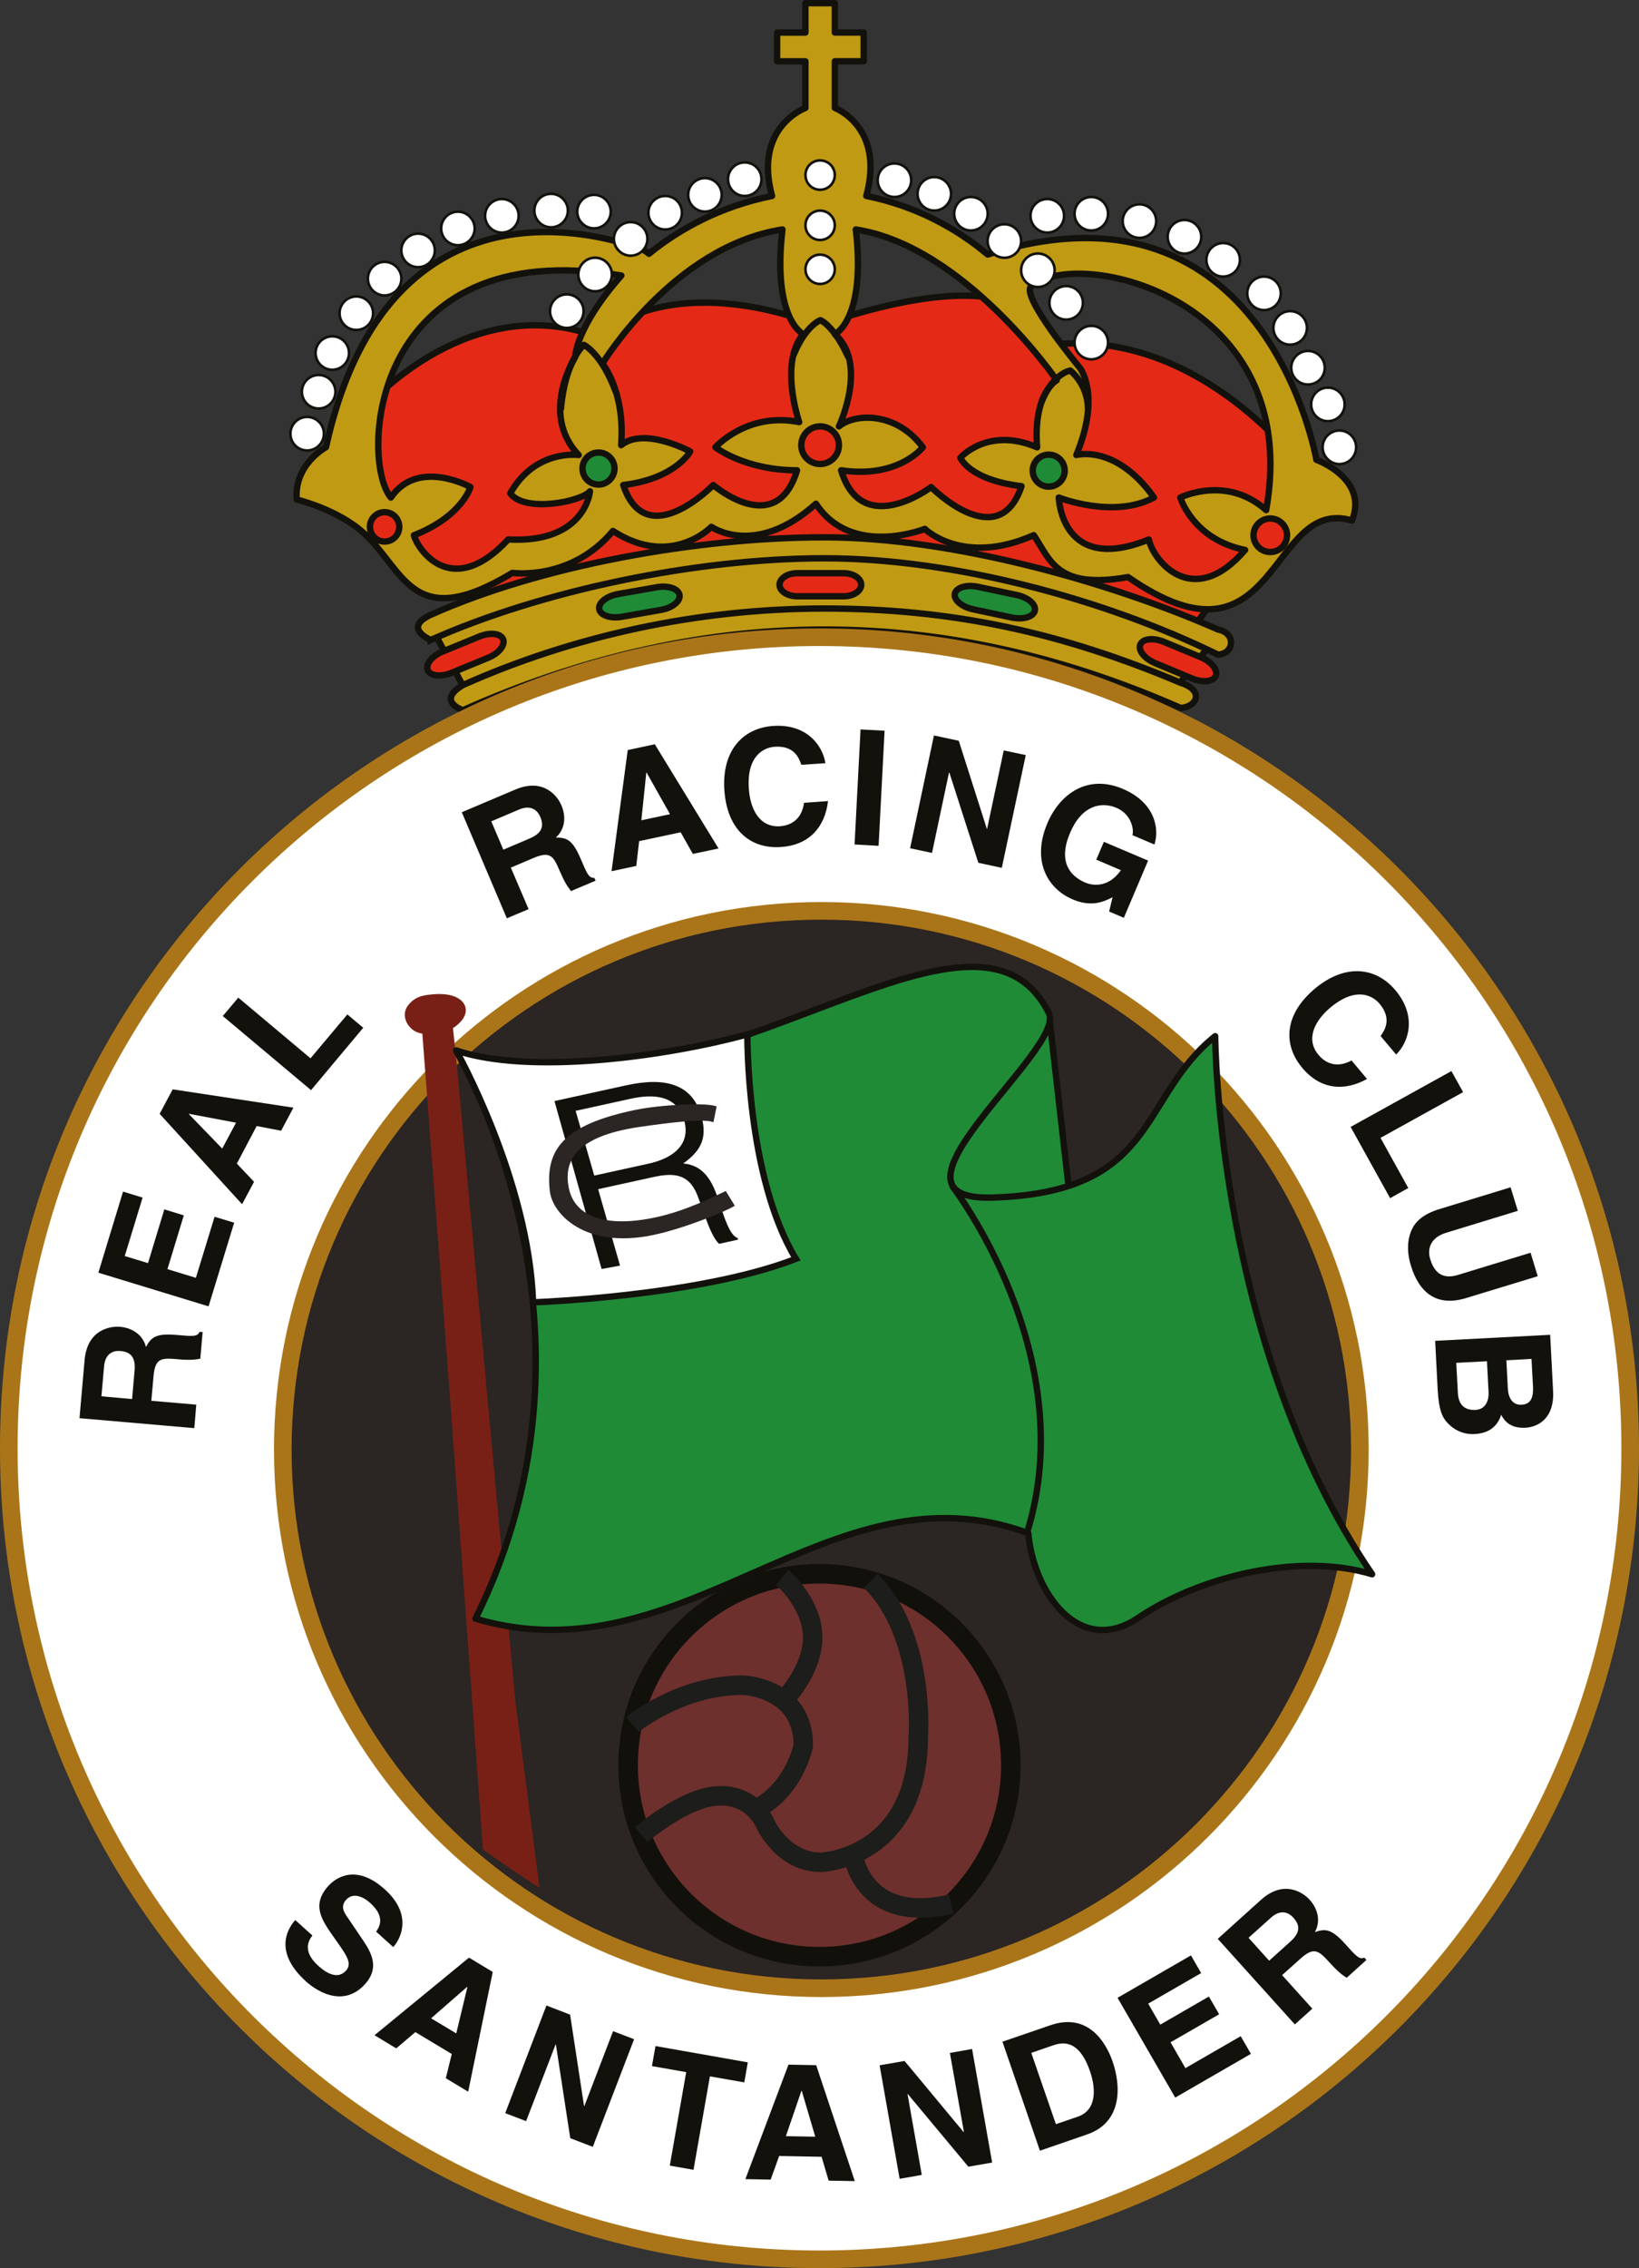 <?xml version="1.0" encoding="UTF-8"?>
<svg id="Livello_2" data-name="Livello 2" xmlns="http://www.w3.org/2000/svg" viewBox="0 0 405.74 561.25">
  <rect x="0" y="0" width="405.74" height="561.25" fill="#333333" stroke="none"/>
  <defs>
    <style>
      .cls-1 {
        stroke-linecap: round;
      }

      .cls-1, .cls-2, .cls-3, .cls-4, .cls-5, .cls-6, .cls-7 {
        fill: none;
      }

      .cls-1, .cls-3, .cls-4, .cls-5 {
        stroke: #13110c;
      }

      .cls-1, .cls-4, .cls-5, .cls-7 {
        stroke-width: 1.58px;
      }

      .cls-1, .cls-5 {
        stroke-linejoin: round;
      }

      .cls-2 {
        stroke: #1d1d1b;
      }

      .cls-2, .cls-8 {
        stroke-miterlimit: 2.61;
        stroke-width: 4.83px;
      }

      .cls-9 {
        fill: #792016;
      }

      .cls-9, .cls-10, .cls-11, .cls-12, .cls-13, .cls-14, .cls-15, .cls-16, .cls-17, .cls-18 {
        stroke-width: 0px;
      }

      .cls-9, .cls-11, .cls-12, .cls-13, .cls-16, .cls-17, .cls-18, .cls-8 {
        fill-rule: evenodd;
      }

      .cls-10, .cls-12 {
        fill: #e42a16;
      }

      .cls-11 {
        fill: #c09a13;
      }

      .cls-13, .cls-14 {
        fill: #2b2523;
      }

      .cls-15, .cls-16 {
        fill: #fff;
      }

      .cls-3 {
        stroke-width: .64px;
      }

      .cls-3, .cls-4, .cls-6, .cls-7 {
        stroke-miterlimit: 2.61;
      }

      .cls-17 {
        fill: #13110c;
      }

      .cls-18 {
        fill: #1f8b37;
      }

      .cls-6 {
        stroke: #aa7519;
        stroke-width: 4.36px;
      }

      .cls-8 {
        fill: #6e302c;
        stroke: #12100b;
      }

      .cls-7 {
        stroke: #792016;
      }
    </style>
  </defs>
  <g id="Capa_1" data-name="Capa 1">
    <g>
      <path class="cls-12" d="m118.54,149.55l-34.21-30.57,7.26-19.18s24.88-27.98,55.99-16.58c22.28-17.1,54.93-2.58,54.93-2.58,55.98-19.19,58.04,4.66,58.04,4.66,37.31-4.15,62.71,31.62,62.71,31.62l-30.05,41.45-174.68-8.81"/>
      <path class="cls-4" d="m118.54,149.55l-34.21-30.57,7.26-19.18s24.88-27.98,55.99-16.58c22.28-17.1,54.93-2.58,54.93-2.58,55.98-19.19,58.04,4.66,58.04,4.66,37.31-4.15,62.71,31.62,62.71,31.62l-30.05,41.45-174.68-8.81Z"/>
      <path class="cls-11" d="m153.81,68.18c-62.2-10.37-64.82,45.62-57.04,54.94,6.74-9.84,19.7-2.59,19.7-2.59,0,0-2.09,7.27-14,11.92.52,2.6,8.82,16.6,23.34,1.04,19.16,1.03,20.24-11.93,20.24-11.93-2.03,2.56-16.12,5.41-19.73.52,6.19-11.01,16.94-9.49,16.94-9.49-9.79-10.24-.88-24.2-.88-24.2,0,0,0-7.23,11.44-20.21m101.55,2.59c11.94-9.83,67.4,3.11,58.08,55.46-9.86-8.8-21.25-3.11-21.25-3.11,0,0,3.09,10.37,16.05,12.97-12.96,15.04-22.8,2.58-23.84-2.59-21.76,8.81-22.3-10.39-22.3-10.39,0,0,13.58,5.39,23.57,0-9.5-13.31-19.22-10.51-19.22-10.51,6.21-15.04.85-21.6.85-21.6,0,0-15.03-18.14-11.94-20.22m6.23,23.32s-22.77-33.16-49.73-37.3c2.59,22.29-5.19,25.91-5.19,25.91,8.36,7.35,1.01,22.81,1.01,22.81,3.99-3.31,14.21-3.66,20.77,5.17,0,0-6.03,7.81-20.23,5.7,5.18,17.11,22.28,4.15,22.28,4.15,0,0,16.67,16.87,22.38-.22-12.96-1.57-15.14-7.03-15.14-7.03,0,0,6.75-7.82,19.01-2.59-1.04-13.46,4.84-16.59,4.84-16.59m-112.46-4.14s17.62-29.02,44.57-33.17c-2.59,22.29,5.16,25.91,5.16,25.91-6.09,7.14-1.02,21.76-1.02,21.76-12.85-2.61-20.74,6.23-20.74,6.23,0,0,7.27,5.7,20.21,5.7-5.16,17.11-20.74,3.64-20.74,3.64,0,0-16.56,17.1-22.28,0,12.97-1.56,16.58-8.3,16.58-8.3,0,0-11.4-6.21-17.1-1.56,1.03-13.48-4.66-20.21-4.66-20.21m11.51-27.15c7.51-6.09,17.54-11.69,30.48-14.31-4.66-17.11,8.26-21.77,8.26-21.77v-11.55h-7v-7.11h7V.79h7.29v7.26h7.14v7.11h-7.14v11.55s12.44,4.66,7.79,21.77c12.24,2.48,22.3,7.99,30.05,14.51,68.94-21.78,81.37,50.79,81.37,50.79,0,0,12.96,4.66,8.81,15.03-20.74-6.22-18.14,39.91-55.44,13.99-17.64,3.12-19.18-4.15-23.34-10.37-17.62,7.78-26.96-1.56-26.96-1.56,0,0-18.14,7.26-26.96-6.22-15.03,13.48-25.89,5.71-25.89,5.71,0,0-9.86,10.37-24.37,1.03-10.38,12.45-24.89,10.37-24.89,10.37-24.87,15.03-26.63-.59-36.8-9.85-6.5-5.92-16.58-8.29-16.58-8.29-.75-8.65,7.24-12.97,7.24-12.97,16.61-75.16,78.79-48.72,78.79-48.72l1.15.84Z"/>
      <path class="cls-5" d="m160.64,62.8c7.51-6.09,17.54-11.69,30.48-14.31-4.66-17.11,8.26-21.77,8.26-21.77v-11.55h-7v-7.11h7V.79h7.29v7.26h7.14v7.11h-7.14v11.55s12.44,4.66,7.79,21.77c12.24,2.48,22.3,7.99,30.05,14.51,68.94-21.78,81.37,50.79,81.37,50.79,0,0,12.96,4.66,8.81,15.03-20.74-6.22-18.14,39.91-55.44,13.99-17.64,3.12-19.18-4.15-23.34-10.37-17.62,7.78-26.96-1.56-26.96-1.56,0,0-18.14,7.26-26.96-6.22-15.03,13.48-25.89,5.71-25.89,5.71,0,0-9.86,10.37-24.37,1.03-10.38,12.45-24.89,10.37-24.89,10.37-24.87,15.03-26.63-.59-36.8-9.85-6.5-5.92-16.58-8.29-16.58-8.29-.75-8.65,7.24-12.97,7.24-12.97,16.61-75.16,78.79-48.72,78.79-48.72l1.15.84Z"/>
      <path class="cls-5" d="m149.13,89.95s17.61-29.02,44.57-33.17c-2.59,22.29,5.16,25.91,5.16,25.91-6.09,7.14-1.02,21.76-1.02,21.76-12.85-2.61-20.74,6.23-20.74,6.23,0,0,7.27,5.7,20.21,5.7-5.16,17.11-20.74,3.64-20.74,3.64,0,0-16.56,17.1-22.28,0,12.97-1.56,16.57-8.3,16.57-8.3,0,0-11.39-6.21-17.09-1.56,1.03-13.48-4.66-20.21-4.66-20.21Z"/>
      <path class="cls-5" d="m261.59,94.09s-22.77-33.16-49.73-37.3c2.59,22.29-5.19,25.91-5.19,25.91,8.35,7.35,1.01,22.81,1.01,22.81,3.99-3.31,14.21-3.66,20.77,5.17,0,0-6.04,7.81-20.23,5.7,5.17,17.1,22.28,4.15,22.28,4.15,0,0,16.66,16.87,22.38-.22-12.96-1.57-15.14-7.03-15.14-7.03,0,0,6.75-7.82,19-2.59-1.04-13.46,4.85-16.59,4.85-16.59Z"/>
      <path class="cls-5" d="m255.36,70.77c11.94-9.83,67.4,3.11,58.08,55.46-9.86-8.8-21.25-3.11-21.25-3.11,0,0,3.09,10.37,16.04,12.97-12.95,15.04-22.79,2.58-23.83-2.59-21.76,8.81-22.3-10.39-22.3-10.39,0,0,13.57,5.39,23.57,0-9.5-13.31-19.22-10.51-19.22-10.51,6.21-15.04.85-21.6.85-21.6,0,0-15.05-18.14-11.94-20.22Z"/>
      <path class="cls-5" d="m153.81,68.18c-62.2-10.37-64.82,45.62-57.05,54.94,6.75-9.84,19.7-2.59,19.7-2.59,0,0-2.08,7.27-13.99,11.92.52,2.6,8.82,16.6,23.34,1.04,19.16,1.03,20.24-11.93,20.24-11.93-2.03,2.56-16.12,5.41-19.74.52,6.19-11.01,16.94-9.49,16.94-9.49-9.77-10.24-.87-24.2-.87-24.2,0,0,0-7.23,11.44-20.21Z"/>
      <path class="cls-11" d="m107.65,156.81l7.27,13.47s61.15-21.76,88.08-17.09c49.78.52,87.63,17.63,87.63,17.63l9.85-12.45s-34.73-19.69-97.48-23.32c-69.44,3.1-95.36,21.77-95.36,21.77"/>
      <path class="cls-5" d="m107.65,156.81l7.27,13.47s61.15-21.76,88.08-17.09c49.78.52,87.63,17.63,87.63,17.63l9.85-12.45s-34.73-19.69-97.48-23.32c-69.44,3.1-95.36,21.77-95.36,21.77Z"/>
      <path class="cls-10" d="m203.02,105.51c2.57,0,4.66,2.08,4.66,4.65s-2.09,4.66-4.66,4.66-4.66-2.09-4.66-4.66,2.09-4.65,4.66-4.65"/>
      <path class="cls-4" d="m203.02,105.51c2.57,0,4.66,2.08,4.66,4.65s-2.09,4.66-4.66,4.66-4.66-2.09-4.66-4.66,2.09-4.65,4.66-4.65Z"/>
      <path class="cls-18" d="m148.16,111.98c2.19,0,3.96,1.78,3.96,3.95s-1.78,3.98-3.96,3.98-3.96-1.77-3.96-3.98,1.78-3.95,3.96-3.95"/>
      <path class="cls-4" d="m148.16,111.98c2.19,0,3.96,1.78,3.96,3.95s-1.78,3.98-3.96,3.98-3.96-1.77-3.96-3.98,1.78-3.95,3.96-3.95Z"/>
      <path class="cls-18" d="m259.61,112.5c2.19,0,3.96,1.77,3.96,3.96s-1.78,3.96-3.96,3.96-3.96-1.78-3.96-3.96,1.77-3.96,3.96-3.96"/>
      <path class="cls-4" d="m259.61,112.5c2.19,0,3.96,1.77,3.96,3.96s-1.78,3.96-3.96,3.96-3.96-1.78-3.96-3.96,1.77-3.96,3.96-3.96Z"/>
      <path class="cls-11" d="m114.6,175.74c27.19-12.13,57.46-19.96,89.47-19.96s61.34,7.59,88.2,19.4c4.04-.23,5.97-4.35,0-6.22-29.59-12.51-56.74-18.38-88.2-18.38s-62.28,6.81-89.47,18.94c-6.72,3.99,0,6.22,0,6.22"/>
      <path class="cls-4" d="m114.6,175.74c27.19-12.13,57.46-19.96,89.47-19.96s61.34,7.59,88.2,19.4c4.04-.23,5.97-4.35,0-6.22-29.59-12.51-56.74-18.38-88.2-18.38s-62.28,6.81-89.47,18.94c-6.72,3.99,0,6.22,0,6.22Z"/>
      <path class="cls-11" d="m106.62,158.37c27.19-12.14,65.46-20.22,97.44-20.22s69.48,10.14,97.45,23.84c4.05-.22,4.58-5.33,0-6.22-26.86-11.8-65.96-22.81-97.45-22.81s-70.26,7.02-97.44,19.18c-7.06,3.27,0,6.22,0,6.22"/>
      <path class="cls-4" d="m106.62,158.37c27.19-12.14,65.46-20.22,97.44-20.22s69.48,10.14,97.45,23.84c4.05-.22,4.58-5.33,0-6.22-26.86-11.8-65.96-22.81-97.45-22.81s-70.26,7.02-97.44,19.18c-7.06,3.27,0,6.22,0,6.22Z"/>
      <path class="cls-10" d="m95.21,126.74c2.01,0,3.63,1.62,3.63,3.63s-1.61,3.64-3.63,3.64-3.63-1.62-3.63-3.64,1.62-3.63,3.63-3.63"/>
      <path class="cls-4" d="m95.21,126.74c2.01,0,3.63,1.62,3.63,3.63s-1.61,3.64-3.63,3.64-3.63-1.62-3.63-3.64,1.62-3.63,3.63-3.63Z"/>
      <path class="cls-10" d="m314.47,128.3c2.28,0,4.14,1.87,4.14,4.15s-1.86,4.15-4.14,4.15-4.16-1.85-4.16-4.15,1.88-4.15,4.16-4.15"/>
      <path class="cls-4" d="m314.47,128.3c2.28,0,4.14,1.87,4.14,4.15s-1.86,4.15-4.14,4.15-4.16-1.85-4.16-4.15,1.88-4.15,4.16-4.15Z"/>
      <path class="cls-10" d="m197.34,141.84c-2.4,0-4.36,1.28-4.36,2.86s1.96,2.85,4.36,2.85h11.53c2.38,0,4.33-1.28,4.33-2.85s-1.95-2.86-4.33-2.86h-11.53"/>
      <path class="cls-4" d="m197.34,141.84c-2.4,0-4.36,1.28-4.36,2.86s1.96,2.85,4.36,2.85h11.53c2.38,0,4.33-1.28,4.33-2.85s-1.95-2.86-4.33-2.86h-11.53Z"/>
      <path class="cls-18" d="m152.93,147.02c-2.81.5-4.87,2.18-4.59,3.7.27,1.55,2.77,2.4,5.61,1.9l9.66-1.7c2.83-.48,4.88-2.14,4.61-3.7-.29-1.55-2.8-2.4-5.61-1.91l-9.68,1.7"/>
      <path class="cls-4" d="m152.93,147.02c-2.81.5-4.87,2.18-4.59,3.7.27,1.55,2.77,2.4,5.61,1.9l9.66-1.7c2.83-.48,4.88-2.14,4.61-3.7-.29-1.55-2.8-2.4-5.61-1.91l-9.68,1.7Z"/>
      <path class="cls-10" d="m109.57,161.23c-2.66,1.1-4.3,3.15-3.68,4.6.58,1.45,3.23,1.75,5.87.67l9.1-3.74c2.63-1.08,4.29-3.14,3.67-4.6-.6-1.45-3.24-1.74-5.86-.66l-9.1,3.73"/>
      <path class="cls-4" d="m109.57,161.23c-2.66,1.1-4.3,3.15-3.68,4.6.58,1.45,3.23,1.75,5.87.67l9.1-3.74c2.63-1.08,4.29-3.14,3.67-4.6-.6-1.45-3.24-1.74-5.86-.66l-9.1,3.73Z"/>
      <path class="cls-18" d="m251.68,147.23c2.81.6,4.83,2.32,4.5,3.86-.32,1.53-2.86,2.3-5.66,1.73l-9.65-2.05c-2.81-.6-4.81-2.32-4.5-3.85.34-1.53,2.87-2.3,5.67-1.72l9.63,2.03"/>
      <path class="cls-4" d="m251.68,147.23c2.81.6,4.83,2.32,4.5,3.86-.32,1.53-2.86,2.3-5.66,1.73l-9.65-2.05c-2.81-.6-4.81-2.32-4.5-3.85.34-1.53,2.87-2.3,5.67-1.72l9.63,2.03Z"/>
      <path class="cls-10" d="m297.27,162.63c2.64,1.1,4.28,3.17,3.68,4.63-.61,1.44-3.23,1.73-5.88.62l-9.11-3.79c-2.63-1.1-4.29-3.17-3.67-4.61.6-1.46,3.23-1.73,5.88-.64l9.1,3.79"/>
      <path class="cls-4" d="m297.27,162.63c2.64,1.1,4.28,3.17,3.68,4.63-.61,1.44-3.23,1.73-5.88.62l-9.11-3.79c-2.63-1.1-4.29-3.17-3.67-4.61.6-1.46,3.23-1.73,5.88-.64l9.1,3.79Z"/>
      <path class="cls-15" d="m203.02,39.69c1.99,0,3.64,1.62,3.64,3.63s-1.64,3.64-3.64,3.64-3.63-1.62-3.63-3.64,1.62-3.63,3.63-3.63"/>
      <path class="cls-3" d="m203.02,39.69c1.99,0,3.64,1.62,3.64,3.63s-1.64,3.64-3.64,3.64-3.63-1.62-3.63-3.64,1.62-3.63,3.63-3.63Z"/>
      <path class="cls-15" d="m203.02,52.12c1.99,0,3.64,1.62,3.64,3.63s-1.64,3.64-3.64,3.64-3.63-1.62-3.63-3.64,1.62-3.63,3.63-3.63"/>
      <path class="cls-3" d="m203.02,52.12c1.99,0,3.64,1.62,3.64,3.63s-1.64,3.64-3.64,3.64-3.63-1.62-3.63-3.64,1.62-3.63,3.63-3.63Z"/>
      <path class="cls-15" d="m203.02,63.01c1.99,0,3.64,1.62,3.64,3.63s-1.64,3.63-3.64,3.63-3.63-1.62-3.63-3.63,1.62-3.63,3.63-3.63"/>
      <path class="cls-3" d="m203.02,63.01c1.99,0,3.64,1.62,3.64,3.63s-1.64,3.63-3.64,3.63-3.63-1.62-3.63-3.63,1.62-3.63,3.63-3.63Z"/>
      <path class="cls-15" d="m76.03,103.17c2.3,0,4.16,1.87,4.16,4.15s-1.86,4.15-4.16,4.15-4.14-1.85-4.14-4.15,1.87-4.15,4.14-4.15"/>
      <path class="cls-3" d="m76.03,103.17c2.3,0,4.16,1.87,4.16,4.15s-1.86,4.15-4.16,4.15-4.14-1.85-4.14-4.15,1.87-4.15,4.14-4.15Z"/>
      <path class="cls-15" d="m78.89,92.79c2.29,0,4.15,1.88,4.15,4.15s-1.86,4.15-4.15,4.15-4.16-1.85-4.16-4.15,1.87-4.15,4.16-4.15"/>
      <path class="cls-3" d="m78.89,92.79c2.29,0,4.15,1.88,4.15,4.15s-1.86,4.15-4.15,4.15-4.16-1.85-4.16-4.15,1.87-4.15,4.16-4.15Z"/>
      <path class="cls-15" d="m82.26,83.22c2.28,0,4.14,1.84,4.14,4.14s-1.86,4.14-4.14,4.14-4.14-1.86-4.14-4.14,1.84-4.14,4.14-4.14"/>
      <path class="cls-3" d="m82.26,83.22c2.28,0,4.14,1.84,4.14,4.14s-1.86,4.14-4.14,4.14-4.14-1.86-4.14-4.14,1.84-4.14,4.14-4.14Z"/>
      <path class="cls-15" d="m88.21,73.36c2.29,0,4.15,1.86,4.15,4.15s-1.86,4.14-4.15,4.14-4.15-1.85-4.15-4.14,1.87-4.15,4.15-4.15"/>
      <path class="cls-3" d="m88.21,73.36c2.29,0,4.15,1.86,4.15,4.15s-1.86,4.14-4.15,4.14-4.15-1.85-4.15-4.14,1.87-4.15,4.15-4.15Z"/>
      <path class="cls-15" d="m95.21,64.8c2.28,0,4.16,1.87,4.16,4.15s-1.88,4.16-4.16,4.16-4.14-1.86-4.14-4.16,1.86-4.15,4.14-4.15"/>
      <path class="cls-3" d="m95.21,64.8c2.28,0,4.16,1.87,4.16,4.15s-1.88,4.16-4.16,4.16-4.14-1.86-4.14-4.16,1.86-4.15,4.14-4.15Z"/>
      <path class="cls-15" d="m103.5,57.81c2.29,0,4.15,1.86,4.15,4.15s-1.86,4.15-4.15,4.15-4.15-1.86-4.15-4.15,1.88-4.15,4.15-4.15"/>
      <path class="cls-3" d="m103.5,57.81c2.29,0,4.15,1.86,4.15,4.15s-1.86,4.15-4.15,4.15-4.15-1.86-4.15-4.15,1.88-4.15,4.15-4.15Z"/>
      <path class="cls-15" d="m113.36,52.38c2.27,0,4.15,1.87,4.15,4.15s-1.87,4.15-4.15,4.15-4.15-1.86-4.15-4.15,1.86-4.15,4.15-4.15"/>
      <path class="cls-3" d="m113.36,52.38c2.27,0,4.15,1.87,4.15,4.15s-1.87,4.15-4.15,4.15-4.15-1.86-4.15-4.15,1.86-4.15,4.15-4.15Z"/>
      <path class="cls-15" d="m124.24,49.25c2.28,0,4.16,1.86,4.16,4.15s-1.88,4.16-4.16,4.16-4.16-1.87-4.16-4.16,1.87-4.15,4.16-4.15"/>
      <path class="cls-3" d="m124.24,49.25c2.28,0,4.16,1.86,4.16,4.15s-1.88,4.16-4.16,4.16-4.16-1.87-4.16-4.16,1.87-4.15,4.16-4.15Z"/>
      <path class="cls-15" d="m136.42,47.96c2.28,0,4.16,1.87,4.16,4.15s-1.88,4.14-4.16,4.14-4.14-1.85-4.14-4.14,1.84-4.15,4.14-4.15"/>
      <path class="cls-3" d="m136.42,47.96c2.28,0,4.16,1.87,4.16,4.15s-1.88,4.14-4.16,4.14-4.14-1.85-4.14-4.14,1.84-4.15,4.14-4.15Z"/>
      <path class="cls-15" d="m147.06,48.22c2.26,0,4.14,1.86,4.14,4.15s-1.88,4.14-4.14,4.14-4.16-1.85-4.16-4.14,1.86-4.15,4.16-4.15"/>
      <path class="cls-3" d="m147.06,48.22c2.26,0,4.14,1.86,4.14,4.15s-1.88,4.14-4.14,4.14-4.16-1.85-4.16-4.14,1.86-4.15,4.16-4.15Z"/>
      <path class="cls-15" d="m140.31,72.84c2.28,0,4.16,1.86,4.16,4.16s-1.87,4.15-4.16,4.15-4.15-1.87-4.15-4.15,1.87-4.16,4.15-4.16"/>
      <path class="cls-3" d="m140.31,72.84c2.28,0,4.16,1.86,4.16,4.16s-1.87,4.15-4.16,4.15-4.15-1.87-4.15-4.15,1.87-4.16,4.15-4.16Z"/>
      <path class="cls-15" d="m147.31,63.77c2.28,0,4.16,1.87,4.16,4.16s-1.88,4.15-4.16,4.15-4.15-1.87-4.15-4.15,1.87-4.16,4.15-4.16"/>
      <path class="cls-3" d="m147.31,63.77c2.28,0,4.16,1.87,4.16,4.16s-1.88,4.15-4.16,4.15-4.15-1.87-4.15-4.15,1.87-4.16,4.15-4.16Z"/>
      <path class="cls-15" d="m156.13,54.96c2.28,0,4.14,1.86,4.14,4.15s-1.86,4.16-4.14,4.16-4.16-1.87-4.16-4.16,1.86-4.15,4.16-4.15"/>
      <path class="cls-3" d="m156.13,54.96c2.28,0,4.14,1.86,4.14,4.15s-1.86,4.16-4.14,4.16-4.16-1.87-4.16-4.16,1.86-4.15,4.16-4.15Z"/>
      <path class="cls-15" d="m164.68,48.49c2.3,0,4.14,1.84,4.14,4.15s-1.84,4.15-4.14,4.15-4.17-1.87-4.17-4.15,1.87-4.15,4.17-4.15"/>
      <path class="cls-3" d="m164.68,48.49c2.3,0,4.14,1.84,4.14,4.15s-1.84,4.15-4.14,4.15-4.17-1.87-4.17-4.15,1.87-4.15,4.17-4.15Z"/>
      <path class="cls-15" d="m174.52,44.07c2.29,0,4.14,1.87,4.14,4.15s-1.85,4.14-4.14,4.14-4.16-1.84-4.16-4.14,1.86-4.15,4.16-4.15"/>
      <path class="cls-3" d="m174.52,44.07c2.29,0,4.14,1.87,4.14,4.15s-1.85,4.14-4.14,4.14-4.16-1.84-4.16-4.14,1.86-4.15,4.16-4.15Z"/>
      <path class="cls-15" d="m184.36,40.19c2.3,0,4.15,1.86,4.15,4.15s-1.85,4.15-4.15,4.15-4.14-1.87-4.14-4.15,1.86-4.15,4.14-4.15"/>
      <path class="cls-3" d="m184.36,40.19c2.3,0,4.15,1.86,4.15,4.15s-1.85,4.15-4.15,4.15-4.14-1.87-4.14-4.15,1.86-4.15,4.14-4.15Z"/>
      <path class="cls-15" d="m221.43,40.45c2.28,0,4.14,1.85,4.14,4.15s-1.86,4.15-4.14,4.15-4.16-1.85-4.16-4.15,1.86-4.15,4.16-4.15"/>
      <path class="cls-3" d="m221.43,40.45c2.28,0,4.14,1.85,4.14,4.15s-1.86,4.15-4.14,4.15-4.16-1.85-4.16-4.15,1.86-4.15,4.16-4.15Z"/>
      <path class="cls-15" d="m231.28,43.81c2.28,0,4.16,1.87,4.16,4.16s-1.88,4.14-4.16,4.14-4.14-1.86-4.14-4.14,1.85-4.16,4.14-4.16"/>
      <path class="cls-3" d="m231.28,43.81c2.28,0,4.16,1.87,4.16,4.16s-1.88,4.14-4.16,4.14-4.14-1.86-4.14-4.14,1.85-4.16,4.14-4.16Z"/>
      <path class="cls-15" d="m240.35,48.74c2.28,0,4.16,1.86,4.16,4.15s-1.88,4.15-4.16,4.15-4.14-1.86-4.14-4.15,1.85-4.15,4.14-4.15"/>
      <path class="cls-3" d="m240.35,48.74c2.28,0,4.16,1.86,4.16,4.15s-1.88,4.15-4.16,4.15-4.14-1.86-4.14-4.15,1.85-4.15,4.14-4.15Z"/>
      <path class="cls-15" d="m248.63,55.49c2.29,0,4.15,1.85,4.15,4.16s-1.86,4.14-4.15,4.14-4.15-1.87-4.15-4.14,1.85-4.16,4.15-4.16"/>
      <path class="cls-3" d="m248.63,55.49c2.29,0,4.15,1.85,4.15,4.16s-1.86,4.14-4.15,4.14-4.15-1.87-4.15-4.14,1.85-4.16,4.15-4.16Z"/>
      <path class="cls-15" d="m256.93,62.73c2.29,0,4.15,1.87,4.15,4.15s-1.86,4.14-4.15,4.14-4.15-1.84-4.15-4.14,1.87-4.15,4.15-4.15"/>
      <path class="cls-3" d="m256.93,62.73c2.29,0,4.15,1.87,4.15,4.15s-1.86,4.14-4.15,4.14-4.15-1.84-4.15-4.14,1.87-4.15,4.15-4.15Z"/>
      <path class="cls-15" d="m263.94,70.79c2.26,0,4.14,1.84,4.14,4.15s-1.87,4.15-4.14,4.15-4.16-1.88-4.16-4.15,1.86-4.15,4.16-4.15"/>
      <path class="cls-3" d="m263.94,70.79c2.26,0,4.14,1.84,4.14,4.15s-1.87,4.15-4.14,4.15-4.16-1.88-4.16-4.15,1.86-4.15,4.16-4.15Z"/>
      <path class="cls-15" d="m270.15,80.63c2.3,0,4.15,1.85,4.15,4.15s-1.85,4.14-4.15,4.14-4.15-1.87-4.15-4.14,1.87-4.15,4.15-4.15"/>
      <path class="cls-3" d="m270.15,80.63c2.3,0,4.15,1.85,4.15,4.15s-1.85,4.14-4.15,4.14-4.15-1.87-4.15-4.14,1.87-4.15,4.15-4.15Z"/>
      <path class="cls-15" d="m259.26,49.25c2.28,0,4.16,1.86,4.16,4.15s-1.88,4.16-4.16,4.16-4.16-1.87-4.16-4.16,1.87-4.15,4.16-4.15"/>
      <path class="cls-3" d="m259.26,49.25c2.28,0,4.16,1.86,4.16,4.15s-1.88,4.16-4.16,4.16-4.16-1.87-4.16-4.16,1.87-4.15,4.16-4.15Z"/>
      <path class="cls-15" d="m270.15,48.74c2.3,0,4.15,1.86,4.15,4.15s-1.85,4.15-4.15,4.15-4.15-1.86-4.15-4.15,1.87-4.15,4.15-4.15"/>
      <path class="cls-3" d="m270.15,48.74c2.3,0,4.15,1.86,4.15,4.15s-1.85,4.15-4.15,4.15-4.15-1.86-4.15-4.15,1.87-4.15,4.15-4.15Z"/>
      <path class="cls-15" d="m282.08,50.56c2.28,0,4.14,1.86,4.14,4.16s-1.86,4.15-4.14,4.15-4.16-1.87-4.16-4.15,1.86-4.16,4.16-4.16"/>
      <path class="cls-3" d="m282.08,50.56c2.28,0,4.14,1.86,4.14,4.16s-1.86,4.15-4.14,4.15-4.16-1.87-4.16-4.15,1.86-4.16,4.16-4.16Z"/>
      <path class="cls-15" d="m293.22,54.44c2.28,0,4.16,1.87,4.16,4.15s-1.87,4.16-4.16,4.16-4.16-1.86-4.16-4.16,1.86-4.15,4.16-4.15"/>
      <path class="cls-3" d="m293.22,54.44c2.28,0,4.16,1.87,4.16,4.15s-1.87,4.16-4.16,4.16-4.16-1.86-4.16-4.16,1.86-4.15,4.16-4.15Z"/>
      <path class="cls-15" d="m302.79,60.14c2.31,0,4.16,1.87,4.16,4.15s-1.85,4.15-4.16,4.15-4.14-1.87-4.14-4.15,1.88-4.15,4.14-4.15"/>
      <path class="cls-3" d="m302.79,60.14c2.31,0,4.16,1.87,4.16,4.15s-1.85,4.15-4.16,4.15-4.14-1.87-4.14-4.15,1.88-4.15,4.14-4.15Z"/>
      <path class="cls-15" d="m312.91,68.44c2.29,0,4.15,1.85,4.15,4.15s-1.86,4.14-4.15,4.14-4.15-1.86-4.15-4.14,1.86-4.15,4.15-4.15"/>
      <path class="cls-3" d="m312.91,68.44c2.29,0,4.15,1.85,4.15,4.15s-1.86,4.14-4.15,4.14-4.15-1.86-4.15-4.14,1.86-4.15,4.15-4.15Z"/>
      <path class="cls-15" d="m319.38,76.99c2.31,0,4.16,1.85,4.16,4.15s-1.85,4.15-4.16,4.15-4.15-1.87-4.15-4.15,1.87-4.15,4.15-4.15"/>
      <path class="cls-3" d="m319.38,76.99c2.31,0,4.16,1.85,4.16,4.15s-1.85,4.15-4.16,4.15-4.15-1.87-4.15-4.15,1.87-4.15,4.15-4.15Z"/>
      <path class="cls-15" d="m323.79,86.84c2.3,0,4.16,1.85,4.16,4.16s-1.86,4.15-4.16,4.15-4.14-1.88-4.14-4.15,1.86-4.16,4.14-4.16"/>
      <path class="cls-3" d="m323.79,86.84c2.3,0,4.16,1.85,4.16,4.16s-1.86,4.15-4.16,4.15-4.14-1.88-4.14-4.15,1.86-4.16,4.14-4.16Z"/>
      <path class="cls-15" d="m328.72,95.91c2.28,0,4.16,1.85,4.16,4.16s-1.88,4.15-4.16,4.15-4.14-1.87-4.14-4.15,1.86-4.16,4.14-4.16"/>
      <path class="cls-3" d="m328.72,95.91c2.28,0,4.16,1.85,4.16,4.16s-1.88,4.15-4.16,4.15-4.14-1.87-4.14-4.15,1.86-4.16,4.14-4.16Z"/>
      <path class="cls-15" d="m331.58,106.53c2.28,0,4.14,1.86,4.14,4.15s-1.86,4.16-4.14,4.16-4.16-1.88-4.16-4.16,1.86-4.15,4.16-4.15"/>
      <path class="cls-3" d="m331.58,106.53c2.28,0,4.14,1.86,4.14,4.15s-1.86,4.16-4.14,4.16-4.16-1.88-4.16-4.16,1.86-4.15,4.16-4.15Z"/>
      <path class="cls-1" d="m152.34,96.72c-3.48-9.29-7.79-11.38-7.79-11.38,0,0-4.62,3.82-5.69,15.79"/>
      <path class="cls-1" d="m209.9,88.19c-3.57-7.77-6.82-8.96-6.82-8.96,0,0-3.58,1.27-6.55,8.44"/>
      <path class="cls-1" d="m269.33,101.01c-.12-6.06-4.37-9.31-4.37-9.31,0,0-4.14.51-7.12,7.69"/>
      <path class="cls-16" d="m2.18,358.39c0,110.84,89.84,200.68,200.69,200.68s200.69-89.84,200.69-200.68-89.85-200.71-200.69-200.71S2.18,247.54,2.18,358.39"/>
      <path class="cls-6" d="m2.18,358.39c0,110.84,89.84,200.68,200.69,200.68s200.69-89.84,200.69-200.68-89.85-200.71-200.69-200.71S2.18,247.54,2.18,358.39Z"/>
      <path class="cls-17" d="m48.1,353.4l.49-5.82-11.13-.95.55-6.13c.39-4.4,1.91-4.52,5.79-4.17,2.92.28,4.43.15,5.79-.11l.57-6.59-.75-.06c-.57,1.22-1.6,1.13-5.76.76-5.31-.46-6.27.74-7.52,2.98-.7-2.88-3.26-4.71-6.38-4.99-2.48-.21-8.16.68-8.81,8.26l-1.26,14.35,28.43,2.47m-15.41-7.2l-7.59-.68.65-7.39c.3-3.48,2.57-3.96,4.06-3.82,2.82.24,3.76,1.84,3.49,4.92l-.61,6.96Z"/>
      <polyline class="cls-17" points="30.46 294.87 24.35 314.93 51.63 323.26 57.97 302.56 53.12 301.09 48.49 316.2 41.45 314.05 45.5 300.75 40.68 299.26 36.64 312.56 30.88 310.81 35.3 296.35 30.46 294.87"/>
      <path class="cls-17" d="m58.63,287.94l4.91-9.3,6.05,1.16,3.05-5.71-29.89-4.53-3.23,6.06,20.41,22.37,2.96-5.55-4.26-4.51m-11.86-12.23l.05-.08,11.61,2.19-3.42,6.41-8.24-8.52Z"/>
      <polyline class="cls-17" points="58.99 246.87 55.15 251.42 77 269.76 89.92 254.32 85.99 251.02 76.87 261.88 58.99 246.87"/>
      <path class="cls-17" d="m125.47,227.24l5.38-2.27-4.39-10.28,5.69-2.41c4.07-1.71,4.85-.43,6.38,3.17,1.16,2.7,1.94,3.96,2.84,5.04l6.07-2.56-.31-.7c-1.34.06-1.75-.89-3.39-4.73-2.07-4.9-3.58-5.21-6.14-5.25,2.22-1.97,2.63-5.08,1.38-7.96-.94-2.27-4.41-6.87-11.4-3.92l-13.26,5.62,11.15,26.25m-.87-16.98l-2.98-7.02,6.83-2.9c3.21-1.37,4.72.42,5.3,1.8,1.09,2.6.12,4.18-2.72,5.38l-6.44,2.74Z"/>
      <path class="cls-17" d="m158.22,208.14l10.28-2.19,3.02,5.35,6.36-1.34-15.78-25.79-6.7,1.43-4.01,29.98,6.12-1.3.71-6.14m1.77-16.94l.08-.02,5.79,10.29-7.09,1.51,1.22-11.79Z"/>
      <path class="cls-17" d="m204.33,188.86c-.62-4.19-4.46-9.82-12.97-9.22-7.34.51-12.72,5.98-12.04,15.92.69,9.84,6.47,14.58,14.05,14.03,7.12-.5,10.87-5.09,11.61-11.36l-5.94.42c-.46,3.53-2.63,5.55-5.93,5.81-5.03.32-7.37-4.12-7.73-9.24-.57-8.02,3.51-10.21,6.36-10.43,4.91-.35,6.05,2.81,6.64,4.46l5.94-.39"/>
      <polyline class="cls-17" points="218.98 180.82 213.03 180.5 211.55 208.97 217.5 209.3 218.98 180.82"/>
      <polyline class="cls-17" points="244.36 205.12 244.3 205.1 237.35 183.31 231.2 181.99 225.3 209.9 230.72 211.06 234.93 191.17 235.02 191.19 242.19 213.5 248 214.75 253.93 186.85 248.48 185.69 244.36 205.12"/>
      <path class="cls-17" d="m271.39,212.73l6.1,2.6c-3.38,4.82-7.6,3.59-8.8,3.08-3.75-1.59-6.84-5.11-3.81-12.27,2.83-6.73,7.6-7.9,11.52-6.23,3.88,1.65,4.35,5.73,3.92,6.74l5.46,2.33c1.25-3.75.28-10.31-7.76-13.74-8.82-3.8-15.68,1.28-18.73,8.45-3.92,9.21-.09,16.17,6.24,18.86,4.79,2.04,7.8.51,9.89-.52l-.85,3.53,3.64,1.55,6.01-14.15-10.95-4.65-1.89,4.42"/>
      <path class="cls-17" d="m345.62,260.95c3.01-2.95,5.3-9.38-.19-15.92-4.73-5.63-12.3-6.76-19.95-.37-7.53,6.34-7.96,13.8-3.1,19.59,4.6,5.48,10.52,5.81,16.03,2.74l-3.83-4.57c-3.15,1.7-6.06,1.14-8.18-1.39-3.24-3.86-1-8.37,2.91-11.68,6.18-5.18,10.33-3.17,12.2-.98,3.15,3.78,1.27,6.54.26,8l3.84,4.57"/>
      <polyline class="cls-17" points="362.2 270.25 359.3 265.04 334.35 278.86 344.13 296.49 348.63 293.98 341.75 281.57 362.2 270.25"/>
      <path class="cls-17" d="m380.67,315.81l-1.77-5.82-17.97,5.49c-3.31,1.01-5.7,0-6.88-3.92-.81-2.65.18-5.38,3.98-6.52l17.71-5.42-1.79-5.82-18.07,5.53c-2.72.91-4.73,2.15-5.96,4.13-1.96,3.28-1.43,7.19-.66,9.68,2.09,6.87,6.5,10.26,13.67,8.07l17.74-5.41"/>
      <path class="cls-17" d="m355.28,331.8l.62,12.04c.33,5.84,1.38,7.33,3.07,8.88,1.54,1.42,3.74,2.27,5.99,2.14,2.82-.14,5.52-1.21,6.66-4.76.67,1.17,1.93,3.41,6.02,3.19,2.95-.15,7.22-2.16,6.83-9.15l-.72-13.84-28.47,1.49m12.82,5.05l.4,7.59c.11,2.13-.72,4.32-3.22,4.45-2.89.14-4.26-1.43-4.39-4.34l-.39-7.3,7.59-.4Zm11.03-.58l.37,6.84c.12,2.69-.51,4.39-2.84,4.5-2.23.12-3.27-1.68-3.39-4.02l-.36-6.98,6.22-.34Z"/>
      <path class="cls-17" d="m73.1,475.11c-2.35,2.62-5.03,8.28,2.69,15.23,1.85,1.69,8.86,6.98,14.6.61,3.42-3.83,1.82-7.37-.44-10.7l-4-5.92c-.71-1-1.77-2.58-.27-4.22,1.72-1.93,4.31-.74,5.97.79,3.88,3.47,2.21,6.03,1.46,7.09l4.24,3.82c2.33-2.62,4.42-8.45-2.08-14.27-6.86-6.21-11.89-3.2-14.03-.82-4.17,4.66-1.56,8.4,1.14,12.28l1.8,2.57c1.77,2.55,2.94,4.43,1.47,6.07-2.03,2.25-4.8.67-6.89-1.23-3.88-3.48-2.45-6.24-1.42-7.46l-4.25-3.83"/>
      <path class="cls-17" d="m102.83,502.85l9.01,5.41-1.48,6,5.54,3.33,6.08-29.63-5.88-3.54-23.39,19.2,5.38,3.25,4.73-4.02m12.83-11.2l.06.04-2.76,11.48-6.23-3.74,8.93-7.79Z"/>
      <polyline class="cls-17" points="144.66 521.15 144.58 521.11 141.13 498.53 135.27 496.26 125.07 522.9 130.24 524.88 137.53 505.91 137.62 505.94 141.17 529.1 146.75 531.24 156.97 504.61 151.77 502.62 144.66 521.15"/>
      <polyline class="cls-17" points="175.74 513.8 184.25 515.29 185.12 510.33 162.27 506.3 161.39 511.26 169.87 512.75 165.81 535.89 171.68 536.92 175.74 513.8"/>
      <path class="cls-17" d="m192.88,533.5l10.51.2,1.74,5.9,6.48.12-9.56-28.69-6.86-.13-10.67,28.33,6.26.12,2.11-5.86m5.5-16.1h.09l3.34,11.34-7.27-.13,3.84-11.21Z"/>
      <polyline class="cls-17" points="238.62 527.55 238.53 527.57 223.93 509.99 217.75 511.06 222.71 539.15 228.19 538.19 224.66 518.17 224.72 518.16 239.72 536.15 245.61 535.13 240.64 507.03 235.15 508 238.62 527.55"/>
      <path class="cls-17" d="m257.44,532.19l11.7-4.03c8.86-3.07,8.31-12.18,6.31-17.97-1.75-5.11-6.29-12.19-15.39-9.05l-11.9,4.08,9.28,26.98m-2.15-24.21l5.42-1.87c2.4-.83,6.42-1.47,9.14,6.46,1.52,4.45,1.58,9.58-3,11.18l-5.46,1.87-6.09-17.63Z"/>
      <polyline class="cls-17" points="294.82 483.87 276.65 494.36 290.93 519.05 309.67 508.23 307.14 503.86 293.45 511.76 289.77 505.37 301.81 498.43 299.26 494.05 287.23 501 284.24 495.8 297.35 488.24 294.82 483.87"/>
      <path class="cls-17" d="m320.54,500.95l4.33-3.9-7.48-8.3,4.58-4.11c3.3-2.95,4.47-1.98,7.08.9,1.96,2.17,3.13,3.12,4.32,3.87l4.89-4.42-.5-.57c-1.26.51-1.96-.27-4.74-3.37-3.56-3.96-5.08-3.76-7.52-2.95,1.45-2.58.83-5.66-1.28-7.99-1.64-1.83-6.41-5.06-12.05,0l-10.71,9.66,19.09,21.18m-6.37-15.77l-5.1-5.67,5.52-4.95c2.59-2.35,4.59-1.14,5.58-.02,1.91,2.09,1.5,3.9-.81,5.97l-5.2,4.68Z"/>
      <path class="cls-13" d="m70.01,358.69c0,73.6,59.69,133.3,133.31,133.3s133.32-59.7,133.32-133.3-59.7-133.3-133.32-133.3-133.31,59.66-133.31,133.3"/>
      <g>
        <path class="cls-8" d="m250.23,436.81c0,26.16-21.21,47.37-47.37,47.37s-47.36-21.21-47.36-47.37,21.2-47.37,47.36-47.37,47.37,21.21,47.37,47.37h0Z"/>
        <path class="cls-2" d="m193.65,390.35s7.53,6.41,7.53,14.85-7.53,15.95-7.53,15.95m-37.06,5.57s11.71-9.72,27.3-9.72c0,0,14.97.42,14.97,14.96,0,0-2.11,10.54-11.17,15.39m-28.97,6.61s11.27-9.56,19.28-9.56c0,0,7.59-.84,11.38,6.74,0,0,4.21,9.69,13.91,9.69,0,0,24.03-.84,24.03-31.19,0,0,1.9-24.81-11.77-38.47m-4.38,67.68s2.13,17.53,24.31,12.29"/>
      </g>
      <path class="cls-6" d="m70.01,358.69c0,73.6,59.69,133.3,133.31,133.3s133.32-59.7,133.32-133.3-59.7-133.3-133.32-133.3-133.31,59.66-133.31,133.3Z"/>
      <path class="cls-9" d="m104.36,253.28l7.33,96.4,7.87,107.95s4.07,3.08,14,9.51l-6.01-46.47-14.37-156.25-1.26-12.12-7.56.98"/>
      <polyline class="cls-18" points="260.03 254.1 264.21 290.75 265.06 297.78 231.95 312.19 209.48 273.14 260.03 254.1"/>
      <polygon class="cls-4" points="260.03 254.1 264.21 290.75 265.06 297.78 231.95 312.19 209.48 273.14 260.03 254.1"/>
      <path class="cls-9" d="m113.68,252.03c2.3-2.79-.22-5.74-6.3-5.21-2.53.22-4.12.46-5.67,2.36-2.11,2.55.84,6.3,3.85,5.77,2.28-.18,5.39.28,8.12-2.92"/>
      <path class="cls-7" d="m113.68,252.03c2.3-2.79-.22-5.74-6.3-5.21-2.53.22-4.12.46-5.67,2.36-2.11,2.55.84,6.3,3.85,5.77,2.28-.18,5.39.28,8.12-2.92Z"/>
      <path class="cls-18" d="m254.56,379.4c1.24,14.61,12.63,30.8,27.25,20.91,15.13-10.22,39.68-16.25,57.86-10.76-38.58-56.58-38.85-133.14-38.85-133.14-19.01,15.22-13.92,38.67-55.12,39.93-31.32.97,18.36-36.76,13.95-45.64-19.22-38.41-89.02,34.26-146.74,9.22,0,0,40.96,68.04,4.79,140.62,51.79,15.4,87.68-39.29,136.86-21.15"/>
      <path class="cls-5" d="m254.56,379.4c1.24,14.61,12.63,30.8,27.25,20.91,15.13-10.22,39.68-16.25,57.86-10.76-38.58-56.58-38.85-133.14-38.85-133.14-19.01,15.22-13.92,38.67-55.12,39.93-31.32.97,18.36-36.76,13.95-45.64-19.22-38.41-89.02,34.26-146.74,9.22,0,0,40.96,68.04,4.79,140.62,51.79,15.4,87.68-39.29,136.86-21.15Z"/>
      <path class="cls-16" d="m185.02,255.97c-19.76,5.37-53.66,10.15-72.11,3.96,0,0,18,31.89,19.05,62.34,0,0,41.09-1.43,65.07-10.77-12.36-20.32-12.01-55.53-12.01-55.53"/>
      <path class="cls-4" d="m185.02,255.97c-19.76,5.37-53.66,10.15-72.11,3.96,0,0,18,31.89,19.05,62.34,0,0,41.09-1.43,65.07-10.77-12.36-20.32-12.01-55.53-12.01-55.53Z"/>
      <path class="cls-4" d="m254.19,379.46c13.91-44.34-18.56-86.12-18.56-86.12"/>
      <path class="cls-17" d="m147.11,290.9l-4.61-16.02,13.61-2.99c5.72-1.26,11.45-.91,13.25,5.34,1.67,5.84-2.53,9.36-8.9,10.74l-13.35,2.93m14.45.4c4.27-.94,8.15-1.18,10.46,3.13,1.61,3.01,3.41,10.92,5.98,13.36l4.72-1.04-.1-.38c-1.37-.58-2.44-2.2-4.43-8.45-1.41-4.38-3.21-9.51-9.06-10.01,4.63-3.29,5.97-6.54,4.48-11.81-2.22-7.68-8.63-9.72-18.58-7.54l-17.77,3.9,11.67,41.56,4.56-.85-5.42-18.91,13.49-2.96Z"/>
      <path class="cls-14" d="m181.89,298.35c-2.15,1.43-12.86,5.76-20.36,7.29-16.89,3.47-24.75-5.4-25.4-10.77-1.22-10.2,3.04-16.5,21.32-20.26,5.99-1.23,17.83-1.87,19.95-.8l-.79,3.91c-2.06-1.06-11.4.15-18.21,1.13-16.73,2.42-18.82,9.07-17.58,15.18,1.39,6.77,8.66,9.92,21.39,7.23,7.72-1.64,14.72-5.28,17.46-6.54l2.22,3.62"/>
    </g>
  </g>
</svg>